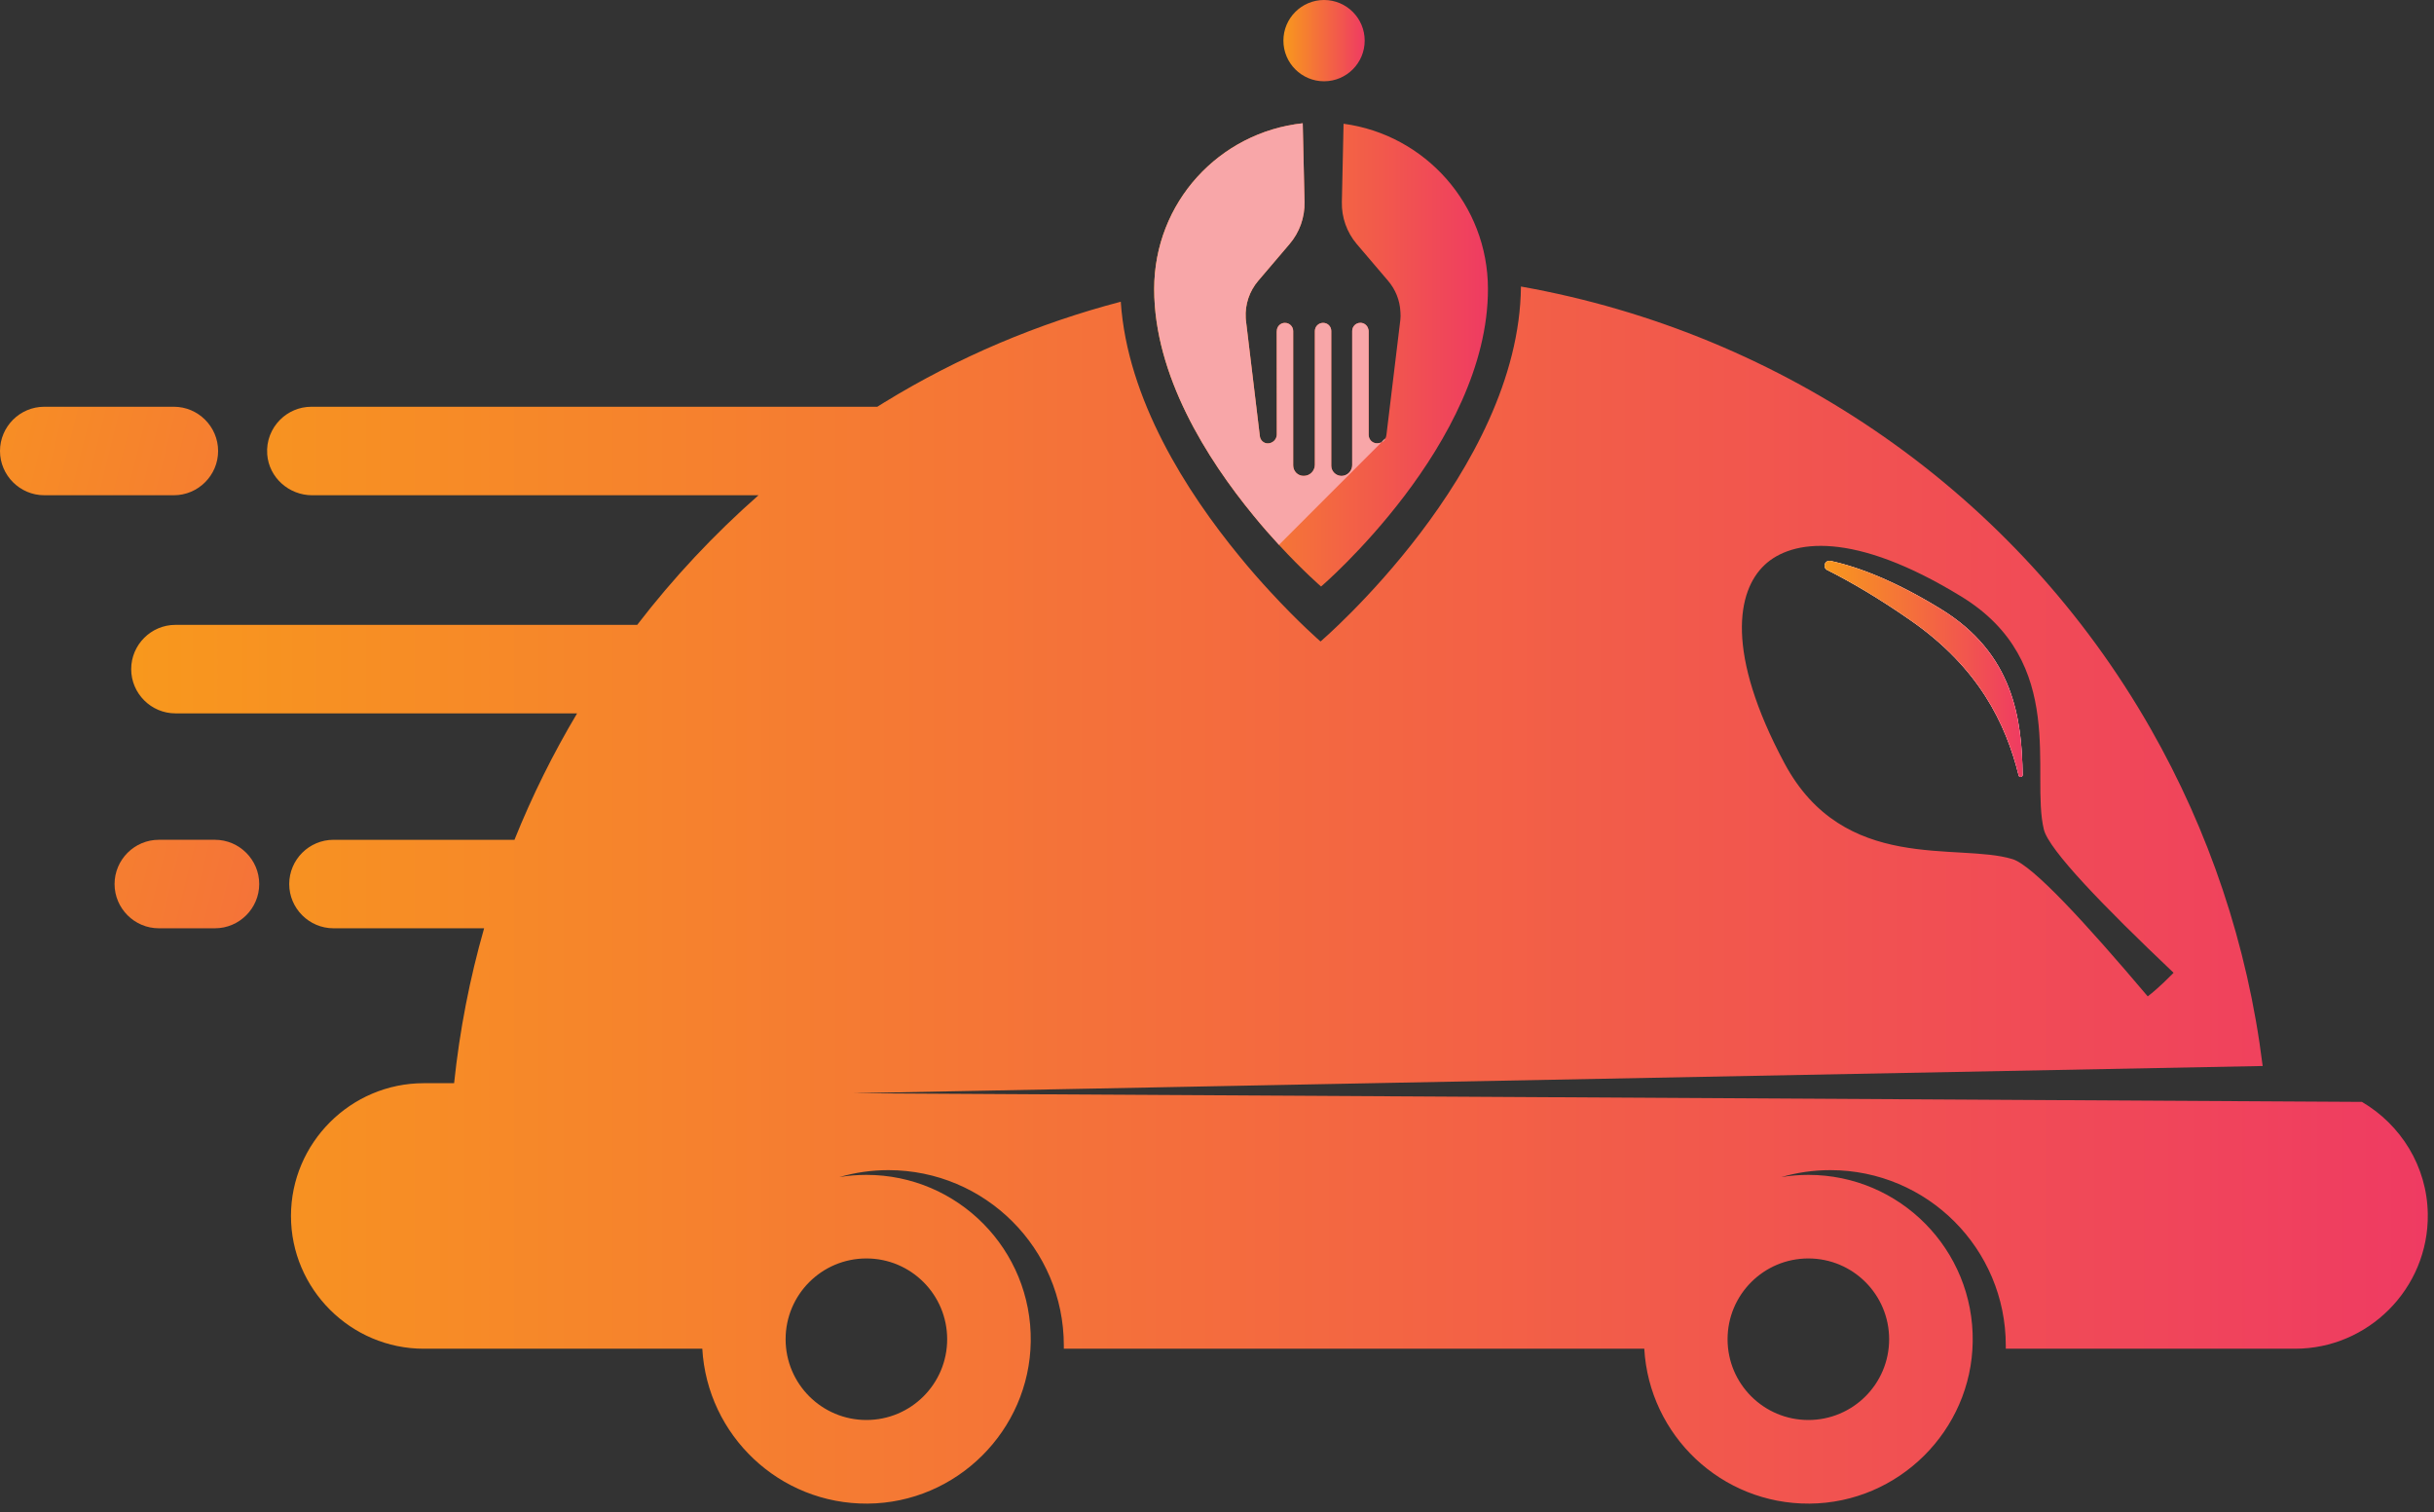 <svg width="235" height="146" viewBox="0 0 235 146" fill="none" xmlns="http://www.w3.org/2000/svg">
<rect x="0" y="0" width="235" height="146" fill="#333333" stroke="none"/>
<path fill-rule="evenodd" clip-rule="evenodd" d="M16.787 39.272H4.271C3.095 39.272 2.029 39.752 1.254 40.525C0.479 41.302 0 42.369 0 43.542C0 45.891 1.922 47.815 4.271 47.815H16.787C17.963 47.815 19.032 47.334 19.804 46.559C20.579 45.785 21.058 44.716 21.058 43.542C21.058 41.193 19.136 39.272 16.787 39.272ZM20.754 81.081H15.334C14.159 81.081 13.09 81.562 12.317 82.335C11.544 83.108 11.061 84.179 11.061 85.354C11.061 87.703 12.983 89.625 15.334 89.625H20.754C21.93 89.625 22.998 89.144 23.771 88.371C24.544 87.599 25.027 86.528 25.027 85.354C25.027 83.003 23.103 81.081 20.754 81.081Z" fill="url(#paint0_linear_206_32537)"/>
<path fill-rule="evenodd" clip-rule="evenodd" d="M187.362 58.786C183.126 56.193 179.616 54.776 176.732 54.154C176.5 54.104 176.264 54.234 176.186 54.46C176.107 54.682 176.208 54.933 176.42 55.037C178.788 56.221 181.441 57.789 184.452 59.882C191.027 64.444 193.641 69.815 194.901 74.871C194.925 74.967 195.014 75.029 195.114 75.016C195.211 75.002 195.285 74.918 195.283 74.819C195.199 69.416 194.422 63.106 187.362 58.788V58.786ZM187.362 58.786C183.126 56.193 179.616 54.776 176.732 54.154C176.5 54.104 176.264 54.234 176.186 54.46C176.107 54.682 176.208 54.933 176.42 55.037C178.788 56.221 181.441 57.789 184.452 59.882C191.027 64.444 193.641 69.815 194.901 74.871C194.925 74.967 195.014 75.029 195.114 75.016C195.211 75.002 195.285 74.918 195.283 74.819C195.199 69.416 194.422 63.106 187.362 58.788V58.786ZM228.039 106.386L82.329 105.549L218.458 102.921C217.009 91.197 213.248 80.192 207.649 70.368C194.66 47.573 172.19 32.167 146.845 27.664C146.691 45.501 127.497 61.935 127.497 61.935C127.497 61.935 125.415 60.141 122.618 57.103C121.689 56.1 120.682 54.955 119.646 53.683C114.586 47.517 108.835 38.556 108.21 29.131C100.213 31.227 92.527 34.473 85.416 38.828C85.175 38.976 84.937 39.122 84.702 39.272H30.06C28.886 39.272 27.817 39.752 27.043 40.525C26.198 41.372 25.704 42.56 25.799 43.859C25.963 46.107 27.893 47.817 30.144 47.817H73.232C68.937 51.597 65.011 55.788 61.521 60.33H16.937C15.761 60.33 14.693 60.811 13.92 61.585C13.145 62.362 12.666 63.429 12.666 64.603C12.666 66.952 14.588 68.875 16.937 68.875H55.719C53.401 72.76 51.377 76.84 49.671 81.082H32.197C31.021 81.082 29.953 81.562 29.178 82.335C28.403 83.11 27.924 84.179 27.924 85.354C27.924 87.704 29.848 89.625 32.197 89.625H46.74C45.361 94.455 44.38 99.451 43.844 104.581H40.913C37.389 104.581 34.182 106.024 31.86 108.346C29.538 110.669 28.093 113.873 28.093 117.4C28.093 124.451 33.862 130.218 40.913 130.218H67.806C68.285 138.593 75.254 145.232 83.761 145.172C92.352 145.113 99.395 138.121 99.517 129.53C99.64 120.661 92.49 113.433 83.648 113.433C82.758 113.433 81.887 113.507 81.038 113.647C82.54 113.211 84.129 112.975 85.773 112.975C95.129 112.975 102.711 120.559 102.711 129.912C102.711 130.017 102.711 130.118 102.711 130.218H158.753C159.232 138.596 166.201 145.234 174.71 145.172C183.301 145.111 190.344 138.121 190.463 129.53C190.587 120.659 183.437 113.433 174.593 113.433C173.705 113.433 172.833 113.507 171.983 113.647C173.487 113.211 175.076 112.975 176.72 112.975C186.075 112.975 193.657 120.559 193.657 129.912C193.657 130.017 193.657 130.118 193.657 130.218H221.586C225.109 130.218 228.313 128.776 230.637 126.453C233.005 124.088 234.456 120.805 234.4 117.202C234.331 112.582 231.778 108.583 228.042 106.386H228.039ZM170.355 54.559C173.002 52.057 178.997 51.245 189.354 57.588C199.714 63.914 196.019 74.718 197.334 80.089C197.809 82.049 203.083 87.494 209.855 93.919C209.818 93.956 209.775 94.009 209.738 94.044C209.46 94.321 209.174 94.605 208.883 94.882C208.393 95.345 207.886 95.793 207.362 96.2C201.348 89.089 196.237 83.533 194.307 82.948C189.021 81.326 178.025 84.397 172.293 73.699C166.561 62.991 167.716 57.051 170.357 54.559H170.355ZM83.65 121.502C87.956 121.502 91.448 124.994 91.448 129.302C91.448 133.61 87.956 137.099 83.65 137.099C79.344 137.099 75.85 133.61 75.85 129.302C75.85 124.994 79.342 121.502 83.65 121.502ZM174.595 121.502C178.903 121.502 182.394 124.994 182.394 129.302C182.394 133.61 178.903 137.099 174.595 137.099C170.287 137.099 166.795 133.61 166.795 129.302C166.795 124.994 170.287 121.502 174.595 121.502ZM176.42 55.035C178.788 56.219 181.441 57.787 184.452 59.88C191.027 64.442 193.641 69.813 194.901 74.868C194.925 74.965 195.014 75.027 195.114 75.014C195.211 75 195.285 74.916 195.283 74.817C195.199 69.414 194.422 63.104 187.362 58.786C183.126 56.193 179.616 54.776 176.732 54.154C176.5 54.104 176.264 54.234 176.186 54.46C176.107 54.682 176.208 54.933 176.42 55.037V55.035Z" fill="url(#paint1_linear_206_32537)"/>
<path d="M143.66 27.91C143.66 42.834 127.549 56.63 127.549 56.63C127.549 56.63 125.814 55.138 123.483 52.608C122.711 51.772 121.872 50.818 121.009 49.76C116.545 44.322 111.436 36.267 111.436 27.91C111.436 19.554 117.704 12.78 125.777 11.902L125.95 19.498C125.985 20.99 125.467 22.435 124.505 23.561L121.484 27.107C120.627 28.11 120.197 29.402 120.273 30.701C120.273 30.769 120.281 30.825 120.287 30.889L121.636 42.106C121.677 42.507 122.01 42.811 122.402 42.811C122.63 42.811 122.859 42.714 123.017 42.556C123.183 42.392 123.274 42.17 123.274 41.942L123.266 32.052L123.274 31.961C123.274 31.519 123.633 31.166 124.061 31.174C124.503 31.174 124.856 31.526 124.856 31.97V44.93C124.856 45.205 124.961 45.462 125.152 45.655C125.339 45.842 125.602 45.953 125.872 45.945C126.466 45.951 126.949 45.468 126.949 44.866V31.968C126.949 31.526 127.302 31.172 127.744 31.172C128.186 31.172 128.533 31.517 128.533 31.959V44.967C128.533 45.499 128.969 45.941 129.516 45.949C129.785 45.949 130.054 45.838 130.249 45.639C130.442 45.446 130.553 45.183 130.553 44.913V31.961C130.553 31.519 130.905 31.166 131.349 31.166C131.715 31.166 132.033 31.429 132.109 31.78C132.136 31.83 132.136 31.891 132.144 31.959V41.981C132.136 42.437 132.51 42.811 132.966 42.803C133.118 42.803 133.256 42.768 133.381 42.698L133.756 42.324L133.764 42.318C133.811 42.215 133.846 42.104 133.86 41.979L135.202 30.878C135.229 30.623 135.235 30.366 135.209 30.118C135.159 29.004 134.738 27.954 134.012 27.105L130.991 23.559C130.031 22.427 129.52 20.98 129.555 19.502L129.719 11.947C137.584 12.998 143.66 19.743 143.66 27.906V27.91Z" fill="url(#paint2_linear_206_32537)"/>
<g style="mix-blend-mode:multiply">
<path d="M133.381 42.702L123.483 52.606C122.711 51.77 121.872 50.816 121.009 49.758C116.545 44.319 111.436 36.265 111.436 27.908C111.436 19.552 117.704 12.777 125.777 11.9L125.95 19.496C125.985 20.988 125.467 22.433 124.505 23.559L121.484 27.105C120.627 28.108 120.197 29.4 120.273 30.699C120.273 30.767 120.281 30.823 120.287 30.886L121.636 42.104C121.677 42.505 122.01 42.809 122.402 42.809C122.63 42.809 122.859 42.712 123.017 42.554C123.183 42.389 123.274 42.167 123.274 41.939L123.266 32.05L123.274 31.959C123.274 31.517 123.633 31.164 124.061 31.172C124.503 31.172 124.856 31.523 124.856 31.967V44.928C124.856 45.203 124.961 45.46 125.152 45.653C125.339 45.84 125.602 45.951 125.872 45.943C126.466 45.949 126.949 45.466 126.949 44.864V31.965C126.949 31.523 127.302 31.17 127.744 31.17C128.186 31.17 128.533 31.515 128.533 31.957V44.965C128.533 45.497 128.969 45.939 129.516 45.947C129.785 45.947 130.054 45.836 130.249 45.637C130.442 45.444 130.553 45.181 130.553 44.911V31.959C130.553 31.517 130.905 31.164 131.349 31.164C131.715 31.164 132.033 31.427 132.109 31.778C132.136 31.828 132.136 31.889 132.144 31.957V41.978C132.136 42.435 132.51 42.809 132.966 42.8C133.118 42.8 133.256 42.766 133.381 42.696V42.702Z" fill="#F8A6A8"/>
</g>
<path d="M133.755 42.328C133.673 42.486 133.541 42.626 133.381 42.702L133.755 42.328Z" fill="white"/>
<path fill-rule="evenodd" clip-rule="evenodd" d="M127.836 0C130.002 0 131.759 1.757 131.759 3.923C131.759 6.09 130.002 7.847 127.836 7.847C125.669 7.847 123.912 6.09 123.912 3.923C123.912 1.759 125.669 0 127.836 0Z" fill="url(#paint3_linear_206_32537)"/>
<path d="M195.285 74.819C195.285 74.92 195.213 75.002 195.114 75.016C195.016 75.029 194.925 74.967 194.901 74.871C193.641 69.815 191.029 64.444 184.452 59.882C181.441 57.791 178.785 56.223 176.42 55.039C176.208 54.932 176.107 54.684 176.188 54.46C176.266 54.236 176.5 54.104 176.732 54.156C179.614 54.778 183.128 56.194 187.364 58.79C194.424 63.108 195.201 69.418 195.285 74.821V74.819Z" fill="white"/>
<g style="mix-blend-mode:multiply">
<path d="M195.285 74.819C195.285 74.92 195.213 75.002 195.114 75.016C195.016 75.029 194.925 74.967 194.901 74.871C193.641 69.815 191.029 64.444 184.452 59.882C181.441 57.791 178.785 56.223 176.42 55.039C176.208 54.932 176.107 54.684 176.188 54.46C176.266 54.236 176.5 54.104 176.732 54.156C179.614 54.778 183.128 56.194 187.364 58.79C194.424 63.108 195.201 69.418 195.285 74.821V74.819Z" fill="url(#paint4_linear_206_32537)"/>
</g>
<defs>
<linearGradient id="paint0_linear_206_32537" x1="-17.591" y1="56.145" x2="101.133" y2="85.443" gradientUnits="userSpaceOnUse">
<stop stop-color="#F8981D"/>
<stop offset="1" stop-color="#EF3B62"/>
</linearGradient>
<linearGradient id="paint1_linear_206_32537" x1="12.666" y1="86.419" x2="234.4" y2="86.419" gradientUnits="userSpaceOnUse">
<stop stop-color="#F8981D"/>
<stop offset="1" stop-color="#EF3B62"/>
</linearGradient>
<linearGradient id="paint2_linear_206_32537" x1="111.436" y1="34.265" x2="143.66" y2="34.265" gradientUnits="userSpaceOnUse">
<stop stop-color="#F8981D"/>
<stop offset="1" stop-color="#EF3B62"/>
</linearGradient>
<linearGradient id="paint3_linear_206_32537" x1="123.914" y1="3.923" x2="131.759" y2="3.923" gradientUnits="userSpaceOnUse">
<stop stop-color="#F8981D"/>
<stop offset="1" stop-color="#EF3B62"/>
</linearGradient>
<linearGradient id="paint4_linear_206_32537" x1="176.159" y1="64.58" x2="195.285" y2="64.58" gradientUnits="userSpaceOnUse">
<stop stop-color="#F8981D"/>
<stop offset="1" stop-color="#EF3B62"/>
</linearGradient>
</defs>
</svg>
